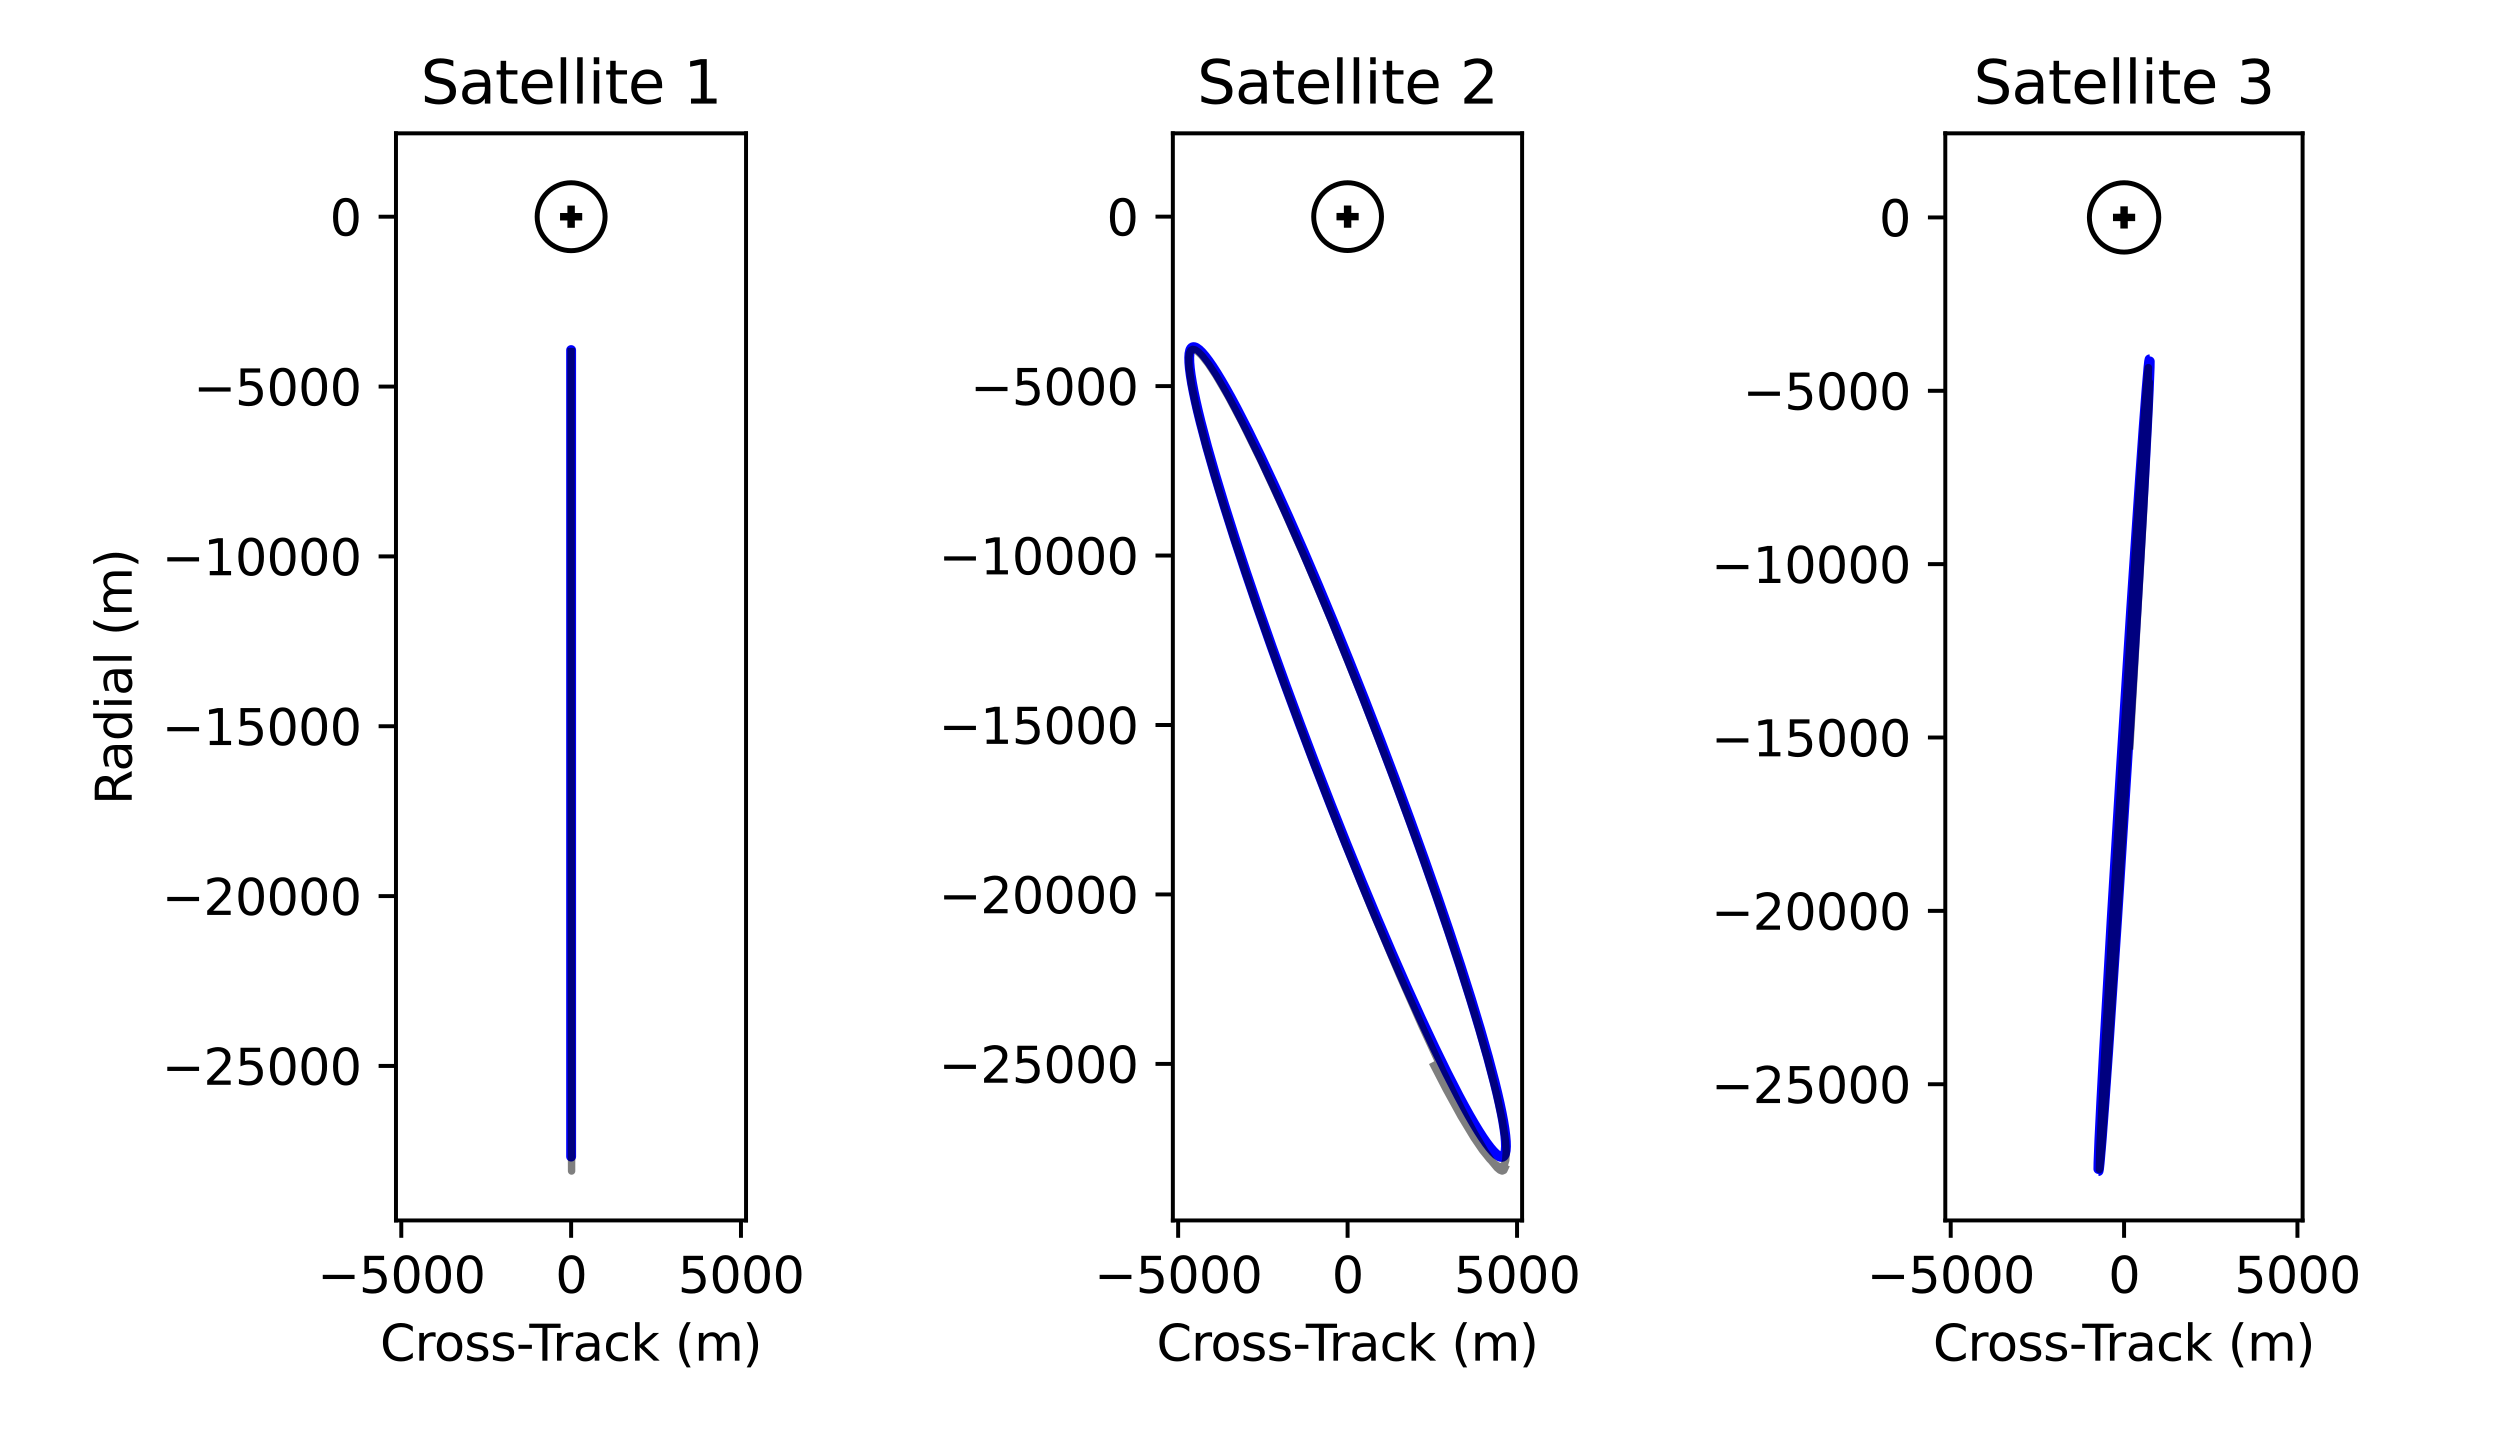 <?xml version="1.0" encoding="utf-8" standalone="no"?>
<!DOCTYPE svg PUBLIC "-//W3C//DTD SVG 1.1//EN"
  "http://www.w3.org/Graphics/SVG/1.1/DTD/svg11.dtd">
<svg xmlns:xlink="http://www.w3.org/1999/xlink" width="504pt" height="288pt" viewBox="0 0 504 288" xmlns="http://www.w3.org/2000/svg" version="1.1">
 <defs>
  <style type="text/css">*{stroke-linejoin: round; stroke-linecap: butt}</style>
 </defs>
 <g id="figure_1">
  <g id="patch_1">
   <path d="M 0 288 
L 504 288 
L 504 0 
L 0 0 
z
" style="fill: #ffffff"/>
  </g>
  <g id="axes_1">
   <g id="patch_2">
    <path d="M 79.829 246.04 
L 150.401 246.04 
L 150.401 26.88 
L 79.829 26.88 
z
" style="fill: #ffffff"/>
   </g>
   <g id="patch_3">
    <path d="M 115.139 151.871 
C 115.139 130.311 115.139 109.632 115.138 94.387 
C 115.138 79.142 115.138 70.576 115.138 70.576 
C 115.138 70.576 115.138 79.142 115.138 94.387 
C 115.138 109.632 115.138 130.311 115.139 151.871 
C 115.139 173.43 115.139 194.11 115.139 209.354 
C 115.14 224.599 115.14 233.165 115.14 233.165 
C 115.14 233.165 115.14 224.599 115.14 209.354 
C 115.14 194.11 115.139 173.43 115.139 151.871 
L 115.139 151.871 
z
" clip-path="url(#p006f9f1491)" style="fill: none; stroke: #0000ff; stroke-width: 2; stroke-linejoin: miter"/>
   </g>
   <g id="patch_4">
    <path d="M 115.139 50.538 
C 116.955 50.538 118.697 49.816 119.981 48.532 
C 121.265 47.248 121.987 45.506 121.987 43.69 
C 121.987 41.874 121.265 40.132 119.981 38.848 
C 118.697 37.563 116.955 36.842 115.139 36.842 
C 113.323 36.842 111.581 37.563 110.297 38.848 
C 109.012 40.132 108.291 41.874 108.291 43.69 
C 108.291 45.506 109.012 47.248 110.297 48.532 
C 111.581 49.816 113.323 50.538 115.139 50.538 
L 115.139 50.538 
z
" clip-path="url(#p006f9f1491)" style="fill: none; stroke: #000000; stroke-linejoin: miter"/>
   </g>
   <g id="PathCollection_1">
    <defs>
     <path id="m34ee8635d5" d="M -2.236 0 
L 2.236 0 
M 0 2.236 
L 0 -2.236 
" style="stroke: #000000; stroke-width: 1.5"/>
    </defs>
    <g clip-path="url(#p006f9f1491)">
     <use xlink:href="#m34ee8635d5" x="115.139" y="43.69" style="stroke: #000000; stroke-width: 1.5"/>
    </g>
   </g>
   <g id="matplotlib.axis_1">
    <g id="xtick_1">
     <g id="line2d_1">
      <defs>
       <path id="mb9be7fdb6a" d="M 0 0 
L 0 3.5 
" style="stroke: #000000; stroke-width: 0.8"/>
      </defs>
      <g>
       <use xlink:href="#mb9be7fdb6a" x="80.899" y="246.04" style="stroke: #000000; stroke-width: 0.8"/>
      </g>
     </g>
     <g id="text_1">
      <!-- −5000 -->
      <g transform="translate(63.984 260.638) scale(0.1 -0.1)">
       <defs>
        <path id="DejaVuSans-2212" d="M 678 2272 
L 4684 2272 
L 4684 1741 
L 678 1741 
L 678 2272 
z
" transform="scale(0.016)"/>
        <path id="DejaVuSans-35" d="M 691 4666 
L 3169 4666 
L 3169 4134 
L 1269 4134 
L 1269 2991 
Q 1406 3038 1543 3061 
Q 1681 3084 1819 3084 
Q 2600 3084 3056 2656 
Q 3513 2228 3513 1497 
Q 3513 744 3044 326 
Q 2575 -91 1722 -91 
Q 1428 -91 1123 -41 
Q 819 9 494 109 
L 494 744 
Q 775 591 1075 516 
Q 1375 441 1709 441 
Q 2250 441 2565 725 
Q 2881 1009 2881 1497 
Q 2881 1984 2565 2268 
Q 2250 2553 1709 2553 
Q 1456 2553 1204 2497 
Q 953 2441 691 2322 
L 691 4666 
z
" transform="scale(0.016)"/>
        <path id="DejaVuSans-30" d="M 2034 4250 
Q 1547 4250 1301 3770 
Q 1056 3291 1056 2328 
Q 1056 1369 1301 889 
Q 1547 409 2034 409 
Q 2525 409 2770 889 
Q 3016 1369 3016 2328 
Q 3016 3291 2770 3770 
Q 2525 4250 2034 4250 
z
M 2034 4750 
Q 2819 4750 3233 4129 
Q 3647 3509 3647 2328 
Q 3647 1150 3233 529 
Q 2819 -91 2034 -91 
Q 1250 -91 836 529 
Q 422 1150 422 2328 
Q 422 3509 836 4129 
Q 1250 4750 2034 4750 
z
" transform="scale(0.016)"/>
       </defs>
       <use xlink:href="#DejaVuSans-2212"/>
       <use xlink:href="#DejaVuSans-35" transform="translate(83.789 0)"/>
       <use xlink:href="#DejaVuSans-30" transform="translate(147.412 0)"/>
       <use xlink:href="#DejaVuSans-30" transform="translate(211.035 0)"/>
       <use xlink:href="#DejaVuSans-30" transform="translate(274.658 0)"/>
      </g>
     </g>
    </g>
    <g id="xtick_2">
     <g id="line2d_2">
      <g>
       <use xlink:href="#mb9be7fdb6a" x="115.139" y="246.04" style="stroke: #000000; stroke-width: 0.8"/>
      </g>
     </g>
     <g id="text_2">
      <!-- 0 -->
      <g transform="translate(111.958 260.638) scale(0.1 -0.1)">
       <use xlink:href="#DejaVuSans-30"/>
      </g>
     </g>
    </g>
    <g id="xtick_3">
     <g id="line2d_3">
      <g>
       <use xlink:href="#mb9be7fdb6a" x="149.379" y="246.04" style="stroke: #000000; stroke-width: 0.8"/>
      </g>
     </g>
     <g id="text_3">
      <!-- 5000 -->
      <g transform="translate(136.654 260.638) scale(0.1 -0.1)">
       <use xlink:href="#DejaVuSans-35"/>
       <use xlink:href="#DejaVuSans-30" transform="translate(63.623 0)"/>
       <use xlink:href="#DejaVuSans-30" transform="translate(127.246 0)"/>
       <use xlink:href="#DejaVuSans-30" transform="translate(190.869 0)"/>
      </g>
     </g>
    </g>
    <g id="text_4">
     <!-- Cross-Track (m) -->
     <g transform="translate(76.623 274.317) scale(0.1 -0.1)">
      <defs>
       <path id="DejaVuSans-43" d="M 4122 4306 
L 4122 3641 
Q 3803 3938 3442 4084 
Q 3081 4231 2675 4231 
Q 1875 4231 1450 3742 
Q 1025 3253 1025 2328 
Q 1025 1406 1450 917 
Q 1875 428 2675 428 
Q 3081 428 3442 575 
Q 3803 722 4122 1019 
L 4122 359 
Q 3791 134 3420 21 
Q 3050 -91 2638 -91 
Q 1578 -91 968 557 
Q 359 1206 359 2328 
Q 359 3453 968 4101 
Q 1578 4750 2638 4750 
Q 3056 4750 3426 4639 
Q 3797 4528 4122 4306 
z
" transform="scale(0.016)"/>
       <path id="DejaVuSans-72" d="M 2631 2963 
Q 2534 3019 2420 3045 
Q 2306 3072 2169 3072 
Q 1681 3072 1420 2755 
Q 1159 2438 1159 1844 
L 1159 0 
L 581 0 
L 581 3500 
L 1159 3500 
L 1159 2956 
Q 1341 3275 1631 3429 
Q 1922 3584 2338 3584 
Q 2397 3584 2469 3576 
Q 2541 3569 2628 3553 
L 2631 2963 
z
" transform="scale(0.016)"/>
       <path id="DejaVuSans-6f" d="M 1959 3097 
Q 1497 3097 1228 2736 
Q 959 2375 959 1747 
Q 959 1119 1226 758 
Q 1494 397 1959 397 
Q 2419 397 2687 759 
Q 2956 1122 2956 1747 
Q 2956 2369 2687 2733 
Q 2419 3097 1959 3097 
z
M 1959 3584 
Q 2709 3584 3137 3096 
Q 3566 2609 3566 1747 
Q 3566 888 3137 398 
Q 2709 -91 1959 -91 
Q 1206 -91 779 398 
Q 353 888 353 1747 
Q 353 2609 779 3096 
Q 1206 3584 1959 3584 
z
" transform="scale(0.016)"/>
       <path id="DejaVuSans-73" d="M 2834 3397 
L 2834 2853 
Q 2591 2978 2328 3040 
Q 2066 3103 1784 3103 
Q 1356 3103 1142 2972 
Q 928 2841 928 2578 
Q 928 2378 1081 2264 
Q 1234 2150 1697 2047 
L 1894 2003 
Q 2506 1872 2764 1633 
Q 3022 1394 3022 966 
Q 3022 478 2636 193 
Q 2250 -91 1575 -91 
Q 1294 -91 989 -36 
Q 684 19 347 128 
L 347 722 
Q 666 556 975 473 
Q 1284 391 1588 391 
Q 1994 391 2212 530 
Q 2431 669 2431 922 
Q 2431 1156 2273 1281 
Q 2116 1406 1581 1522 
L 1381 1569 
Q 847 1681 609 1914 
Q 372 2147 372 2553 
Q 372 3047 722 3315 
Q 1072 3584 1716 3584 
Q 2034 3584 2315 3537 
Q 2597 3491 2834 3397 
z
" transform="scale(0.016)"/>
       <path id="DejaVuSans-2d" d="M 313 2009 
L 1997 2009 
L 1997 1497 
L 313 1497 
L 313 2009 
z
" transform="scale(0.016)"/>
       <path id="DejaVuSans-54" d="M -19 4666 
L 3928 4666 
L 3928 4134 
L 2272 4134 
L 2272 0 
L 1638 0 
L 1638 4134 
L -19 4134 
L -19 4666 
z
" transform="scale(0.016)"/>
       <path id="DejaVuSans-61" d="M 2194 1759 
Q 1497 1759 1228 1600 
Q 959 1441 959 1056 
Q 959 750 1161 570 
Q 1363 391 1709 391 
Q 2188 391 2477 730 
Q 2766 1069 2766 1631 
L 2766 1759 
L 2194 1759 
z
M 3341 1997 
L 3341 0 
L 2766 0 
L 2766 531 
Q 2569 213 2275 61 
Q 1981 -91 1556 -91 
Q 1019 -91 701 211 
Q 384 513 384 1019 
Q 384 1609 779 1909 
Q 1175 2209 1959 2209 
L 2766 2209 
L 2766 2266 
Q 2766 2663 2505 2880 
Q 2244 3097 1772 3097 
Q 1472 3097 1187 3025 
Q 903 2953 641 2809 
L 641 3341 
Q 956 3463 1253 3523 
Q 1550 3584 1831 3584 
Q 2591 3584 2966 3190 
Q 3341 2797 3341 1997 
z
" transform="scale(0.016)"/>
       <path id="DejaVuSans-63" d="M 3122 3366 
L 3122 2828 
Q 2878 2963 2633 3030 
Q 2388 3097 2138 3097 
Q 1578 3097 1268 2742 
Q 959 2388 959 1747 
Q 959 1106 1268 751 
Q 1578 397 2138 397 
Q 2388 397 2633 464 
Q 2878 531 3122 666 
L 3122 134 
Q 2881 22 2623 -34 
Q 2366 -91 2075 -91 
Q 1284 -91 818 406 
Q 353 903 353 1747 
Q 353 2603 823 3093 
Q 1294 3584 2113 3584 
Q 2378 3584 2631 3529 
Q 2884 3475 3122 3366 
z
" transform="scale(0.016)"/>
       <path id="DejaVuSans-6b" d="M 581 4863 
L 1159 4863 
L 1159 1991 
L 2875 3500 
L 3609 3500 
L 1753 1863 
L 3688 0 
L 2938 0 
L 1159 1709 
L 1159 0 
L 581 0 
L 581 4863 
z
" transform="scale(0.016)"/>
       <path id="DejaVuSans-20" transform="scale(0.016)"/>
       <path id="DejaVuSans-28" d="M 1984 4856 
Q 1566 4138 1362 3434 
Q 1159 2731 1159 2009 
Q 1159 1288 1364 580 
Q 1569 -128 1984 -844 
L 1484 -844 
Q 1016 -109 783 600 
Q 550 1309 550 2009 
Q 550 2706 781 3412 
Q 1013 4119 1484 4856 
L 1984 4856 
z
" transform="scale(0.016)"/>
       <path id="DejaVuSans-6d" d="M 3328 2828 
Q 3544 3216 3844 3400 
Q 4144 3584 4550 3584 
Q 5097 3584 5394 3201 
Q 5691 2819 5691 2113 
L 5691 0 
L 5113 0 
L 5113 2094 
Q 5113 2597 4934 2840 
Q 4756 3084 4391 3084 
Q 3944 3084 3684 2787 
Q 3425 2491 3425 1978 
L 3425 0 
L 2847 0 
L 2847 2094 
Q 2847 2600 2669 2842 
Q 2491 3084 2119 3084 
Q 1678 3084 1418 2786 
Q 1159 2488 1159 1978 
L 1159 0 
L 581 0 
L 581 3500 
L 1159 3500 
L 1159 2956 
Q 1356 3278 1631 3431 
Q 1906 3584 2284 3584 
Q 2666 3584 2933 3390 
Q 3200 3197 3328 2828 
z
" transform="scale(0.016)"/>
       <path id="DejaVuSans-29" d="M 513 4856 
L 1013 4856 
Q 1481 4119 1714 3412 
Q 1947 2706 1947 2009 
Q 1947 1309 1714 600 
Q 1481 -109 1013 -844 
L 513 -844 
Q 928 -128 1133 580 
Q 1338 1288 1338 2009 
Q 1338 2731 1133 3434 
Q 928 4138 513 4856 
z
" transform="scale(0.016)"/>
      </defs>
      <use xlink:href="#DejaVuSans-43"/>
      <use xlink:href="#DejaVuSans-72" transform="translate(69.824 0)"/>
      <use xlink:href="#DejaVuSans-6f" transform="translate(108.688 0)"/>
      <use xlink:href="#DejaVuSans-73" transform="translate(169.869 0)"/>
      <use xlink:href="#DejaVuSans-73" transform="translate(221.969 0)"/>
      <use xlink:href="#DejaVuSans-2d" transform="translate(274.068 0)"/>
      <use xlink:href="#DejaVuSans-54" transform="translate(301.027 0)"/>
      <use xlink:href="#DejaVuSans-72" transform="translate(347.361 0)"/>
      <use xlink:href="#DejaVuSans-61" transform="translate(388.475 0)"/>
      <use xlink:href="#DejaVuSans-63" transform="translate(449.754 0)"/>
      <use xlink:href="#DejaVuSans-6b" transform="translate(504.734 0)"/>
      <use xlink:href="#DejaVuSans-20" transform="translate(562.645 0)"/>
      <use xlink:href="#DejaVuSans-28" transform="translate(594.432 0)"/>
      <use xlink:href="#DejaVuSans-6d" transform="translate(633.445 0)"/>
      <use xlink:href="#DejaVuSans-29" transform="translate(730.857 0)"/>
     </g>
    </g>
   </g>
   <g id="matplotlib.axis_2">
    <g id="ytick_1">
     <g id="line2d_4">
      <defs>
       <path id="m54142d8019" d="M 0 0 
L -3.5 0 
" style="stroke: #000000; stroke-width: 0.8"/>
      </defs>
      <g>
       <use xlink:href="#m54142d8019" x="79.829" y="214.891" style="stroke: #000000; stroke-width: 0.8"/>
      </g>
     </g>
     <g id="text_5">
      <!-- −25000 -->
      <g transform="translate(32.637 218.69) scale(0.1 -0.1)">
       <defs>
        <path id="DejaVuSans-32" d="M 1228 531 
L 3431 531 
L 3431 0 
L 469 0 
L 469 531 
Q 828 903 1448 1529 
Q 2069 2156 2228 2338 
Q 2531 2678 2651 2914 
Q 2772 3150 2772 3378 
Q 2772 3750 2511 3984 
Q 2250 4219 1831 4219 
Q 1534 4219 1204 4116 
Q 875 4013 500 3803 
L 500 4441 
Q 881 4594 1212 4672 
Q 1544 4750 1819 4750 
Q 2544 4750 2975 4387 
Q 3406 4025 3406 3419 
Q 3406 3131 3298 2873 
Q 3191 2616 2906 2266 
Q 2828 2175 2409 1742 
Q 1991 1309 1228 531 
z
" transform="scale(0.016)"/>
       </defs>
       <use xlink:href="#DejaVuSans-2212"/>
       <use xlink:href="#DejaVuSans-32" transform="translate(83.789 0)"/>
       <use xlink:href="#DejaVuSans-35" transform="translate(147.412 0)"/>
       <use xlink:href="#DejaVuSans-30" transform="translate(211.035 0)"/>
       <use xlink:href="#DejaVuSans-30" transform="translate(274.658 0)"/>
       <use xlink:href="#DejaVuSans-30" transform="translate(338.281 0)"/>
      </g>
     </g>
    </g>
    <g id="ytick_2">
     <g id="line2d_5">
      <g>
       <use xlink:href="#m54142d8019" x="79.829" y="180.651" style="stroke: #000000; stroke-width: 0.8"/>
      </g>
     </g>
     <g id="text_6">
      <!-- −20000 -->
      <g transform="translate(32.637 184.45) scale(0.1 -0.1)">
       <use xlink:href="#DejaVuSans-2212"/>
       <use xlink:href="#DejaVuSans-32" transform="translate(83.789 0)"/>
       <use xlink:href="#DejaVuSans-30" transform="translate(147.412 0)"/>
       <use xlink:href="#DejaVuSans-30" transform="translate(211.035 0)"/>
       <use xlink:href="#DejaVuSans-30" transform="translate(274.658 0)"/>
       <use xlink:href="#DejaVuSans-30" transform="translate(338.281 0)"/>
      </g>
     </g>
    </g>
    <g id="ytick_3">
     <g id="line2d_6">
      <g>
       <use xlink:href="#m54142d8019" x="79.829" y="146.41" style="stroke: #000000; stroke-width: 0.8"/>
      </g>
     </g>
     <g id="text_7">
      <!-- −15000 -->
      <g transform="translate(32.637 150.21) scale(0.1 -0.1)">
       <defs>
        <path id="DejaVuSans-31" d="M 794 531 
L 1825 531 
L 1825 4091 
L 703 3866 
L 703 4441 
L 1819 4666 
L 2450 4666 
L 2450 531 
L 3481 531 
L 3481 0 
L 794 0 
L 794 531 
z
" transform="scale(0.016)"/>
       </defs>
       <use xlink:href="#DejaVuSans-2212"/>
       <use xlink:href="#DejaVuSans-31" transform="translate(83.789 0)"/>
       <use xlink:href="#DejaVuSans-35" transform="translate(147.412 0)"/>
       <use xlink:href="#DejaVuSans-30" transform="translate(211.035 0)"/>
       <use xlink:href="#DejaVuSans-30" transform="translate(274.658 0)"/>
       <use xlink:href="#DejaVuSans-30" transform="translate(338.281 0)"/>
      </g>
     </g>
    </g>
    <g id="ytick_4">
     <g id="line2d_7">
      <g>
       <use xlink:href="#m54142d8019" x="79.829" y="112.17" style="stroke: #000000; stroke-width: 0.8"/>
      </g>
     </g>
     <g id="text_8">
      <!-- −10000 -->
      <g transform="translate(32.637 115.969) scale(0.1 -0.1)">
       <use xlink:href="#DejaVuSans-2212"/>
       <use xlink:href="#DejaVuSans-31" transform="translate(83.789 0)"/>
       <use xlink:href="#DejaVuSans-30" transform="translate(147.412 0)"/>
       <use xlink:href="#DejaVuSans-30" transform="translate(211.035 0)"/>
       <use xlink:href="#DejaVuSans-30" transform="translate(274.658 0)"/>
       <use xlink:href="#DejaVuSans-30" transform="translate(338.281 0)"/>
      </g>
     </g>
    </g>
    <g id="ytick_5">
     <g id="line2d_8">
      <g>
       <use xlink:href="#m54142d8019" x="79.829" y="77.93" style="stroke: #000000; stroke-width: 0.8"/>
      </g>
     </g>
     <g id="text_9">
      <!-- −5000 -->
      <g transform="translate(39 81.729) scale(0.1 -0.1)">
       <use xlink:href="#DejaVuSans-2212"/>
       <use xlink:href="#DejaVuSans-35" transform="translate(83.789 0)"/>
       <use xlink:href="#DejaVuSans-30" transform="translate(147.412 0)"/>
       <use xlink:href="#DejaVuSans-30" transform="translate(211.035 0)"/>
       <use xlink:href="#DejaVuSans-30" transform="translate(274.658 0)"/>
      </g>
     </g>
    </g>
    <g id="ytick_6">
     <g id="line2d_9">
      <g>
       <use xlink:href="#m54142d8019" x="79.829" y="43.69" style="stroke: #000000; stroke-width: 0.8"/>
      </g>
     </g>
     <g id="text_10">
      <!-- 0 -->
      <g transform="translate(66.467 47.489) scale(0.1 -0.1)">
       <use xlink:href="#DejaVuSans-30"/>
      </g>
     </g>
    </g>
    <g id="text_11">
     <!-- Radial (m) -->
     <g transform="translate(26.557 162.263) rotate(-90) scale(0.1 -0.1)">
      <defs>
       <path id="DejaVuSans-52" d="M 2841 2188 
Q 3044 2119 3236 1894 
Q 3428 1669 3622 1275 
L 4263 0 
L 3584 0 
L 2988 1197 
Q 2756 1666 2539 1819 
Q 2322 1972 1947 1972 
L 1259 1972 
L 1259 0 
L 628 0 
L 628 4666 
L 2053 4666 
Q 2853 4666 3247 4331 
Q 3641 3997 3641 3322 
Q 3641 2881 3436 2590 
Q 3231 2300 2841 2188 
z
M 1259 4147 
L 1259 2491 
L 2053 2491 
Q 2509 2491 2742 2702 
Q 2975 2913 2975 3322 
Q 2975 3731 2742 3939 
Q 2509 4147 2053 4147 
L 1259 4147 
z
" transform="scale(0.016)"/>
       <path id="DejaVuSans-64" d="M 2906 2969 
L 2906 4863 
L 3481 4863 
L 3481 0 
L 2906 0 
L 2906 525 
Q 2725 213 2448 61 
Q 2172 -91 1784 -91 
Q 1150 -91 751 415 
Q 353 922 353 1747 
Q 353 2572 751 3078 
Q 1150 3584 1784 3584 
Q 2172 3584 2448 3432 
Q 2725 3281 2906 2969 
z
M 947 1747 
Q 947 1113 1208 752 
Q 1469 391 1925 391 
Q 2381 391 2643 752 
Q 2906 1113 2906 1747 
Q 2906 2381 2643 2742 
Q 2381 3103 1925 3103 
Q 1469 3103 1208 2742 
Q 947 2381 947 1747 
z
" transform="scale(0.016)"/>
       <path id="DejaVuSans-69" d="M 603 3500 
L 1178 3500 
L 1178 0 
L 603 0 
L 603 3500 
z
M 603 4863 
L 1178 4863 
L 1178 4134 
L 603 4134 
L 603 4863 
z
" transform="scale(0.016)"/>
       <path id="DejaVuSans-6c" d="M 603 4863 
L 1178 4863 
L 1178 0 
L 603 0 
L 603 4863 
z
" transform="scale(0.016)"/>
      </defs>
      <use xlink:href="#DejaVuSans-52"/>
      <use xlink:href="#DejaVuSans-61" transform="translate(67.232 0)"/>
      <use xlink:href="#DejaVuSans-64" transform="translate(128.512 0)"/>
      <use xlink:href="#DejaVuSans-69" transform="translate(191.988 0)"/>
      <use xlink:href="#DejaVuSans-61" transform="translate(219.771 0)"/>
      <use xlink:href="#DejaVuSans-6c" transform="translate(281.051 0)"/>
      <use xlink:href="#DejaVuSans-20" transform="translate(308.834 0)"/>
      <use xlink:href="#DejaVuSans-28" transform="translate(340.621 0)"/>
      <use xlink:href="#DejaVuSans-6d" transform="translate(379.635 0)"/>
      <use xlink:href="#DejaVuSans-29" transform="translate(477.047 0)"/>
     </g>
    </g>
   </g>
   <g id="patch_5">
    <path d="M 79.829 246.04 
L 79.829 26.88 
" style="fill: none; stroke: #000000; stroke-width: 0.8; stroke-linejoin: miter; stroke-linecap: square"/>
   </g>
   <g id="patch_6">
    <path d="M 150.401 246.04 
L 150.401 26.88 
" style="fill: none; stroke: #000000; stroke-width: 0.8; stroke-linejoin: miter; stroke-linecap: square"/>
   </g>
   <g id="patch_7">
    <path d="M 79.829 246.04 
L 150.401 246.04 
" style="fill: none; stroke: #000000; stroke-width: 0.8; stroke-linejoin: miter; stroke-linecap: square"/>
   </g>
   <g id="patch_8">
    <path d="M 79.829 26.88 
L 150.401 26.88 
" style="fill: none; stroke: #000000; stroke-width: 0.8; stroke-linejoin: miter; stroke-linecap: square"/>
   </g>
   <g id="text_12">
    <!-- Satellite 1 -->
    <g transform="translate(84.816 20.88) scale(0.12 -0.12)">
     <defs>
      <path id="DejaVuSans-53" d="M 3425 4513 
L 3425 3897 
Q 3066 4069 2747 4153 
Q 2428 4238 2131 4238 
Q 1616 4238 1336 4038 
Q 1056 3838 1056 3469 
Q 1056 3159 1242 3001 
Q 1428 2844 1947 2747 
L 2328 2669 
Q 3034 2534 3370 2195 
Q 3706 1856 3706 1288 
Q 3706 609 3251 259 
Q 2797 -91 1919 -91 
Q 1588 -91 1214 -16 
Q 841 59 441 206 
L 441 856 
Q 825 641 1194 531 
Q 1563 422 1919 422 
Q 2459 422 2753 634 
Q 3047 847 3047 1241 
Q 3047 1584 2836 1778 
Q 2625 1972 2144 2069 
L 1759 2144 
Q 1053 2284 737 2584 
Q 422 2884 422 3419 
Q 422 4038 858 4394 
Q 1294 4750 2059 4750 
Q 2388 4750 2728 4690 
Q 3069 4631 3425 4513 
z
" transform="scale(0.016)"/>
      <path id="DejaVuSans-74" d="M 1172 4494 
L 1172 3500 
L 2356 3500 
L 2356 3053 
L 1172 3053 
L 1172 1153 
Q 1172 725 1289 603 
Q 1406 481 1766 481 
L 2356 481 
L 2356 0 
L 1766 0 
Q 1100 0 847 248 
Q 594 497 594 1153 
L 594 3053 
L 172 3053 
L 172 3500 
L 594 3500 
L 594 4494 
L 1172 4494 
z
" transform="scale(0.016)"/>
      <path id="DejaVuSans-65" d="M 3597 1894 
L 3597 1613 
L 953 1613 
Q 991 1019 1311 708 
Q 1631 397 2203 397 
Q 2534 397 2845 478 
Q 3156 559 3463 722 
L 3463 178 
Q 3153 47 2828 -22 
Q 2503 -91 2169 -91 
Q 1331 -91 842 396 
Q 353 884 353 1716 
Q 353 2575 817 3079 
Q 1281 3584 2069 3584 
Q 2775 3584 3186 3129 
Q 3597 2675 3597 1894 
z
M 3022 2063 
Q 3016 2534 2758 2815 
Q 2500 3097 2075 3097 
Q 1594 3097 1305 2825 
Q 1016 2553 972 2059 
L 3022 2063 
z
" transform="scale(0.016)"/>
     </defs>
     <use xlink:href="#DejaVuSans-53"/>
     <use xlink:href="#DejaVuSans-61" transform="translate(63.477 0)"/>
     <use xlink:href="#DejaVuSans-74" transform="translate(124.756 0)"/>
     <use xlink:href="#DejaVuSans-65" transform="translate(163.965 0)"/>
     <use xlink:href="#DejaVuSans-6c" transform="translate(225.488 0)"/>
     <use xlink:href="#DejaVuSans-6c" transform="translate(253.271 0)"/>
     <use xlink:href="#DejaVuSans-69" transform="translate(281.055 0)"/>
     <use xlink:href="#DejaVuSans-74" transform="translate(308.838 0)"/>
     <use xlink:href="#DejaVuSans-65" transform="translate(348.047 0)"/>
     <use xlink:href="#DejaVuSans-20" transform="translate(409.57 0)"/>
     <use xlink:href="#DejaVuSans-31" transform="translate(441.357 0)"/>
    </g>
   </g>
   <g id="line2d_10">
    <path d="M 115.138 70.89 
L 115.137 71.009 
L 115.136 71.207 
L 115.135 71.484 
L 115.135 71.839 
L 115.134 72.273 
L 115.133 72.785 
L 115.132 73.374 
L 115.132 74.04 
L 115.131 74.782 
L 115.13 75.599 
L 115.13 76.492 
L 115.129 77.457 
L 115.129 78.496 
L 115.129 79.607 
L 115.128 80.788 
L 115.128 82.039 
L 115.128 83.359 
L 115.128 84.745 
L 115.128 86.198 
L 115.128 87.714 
L 115.128 89.294 
L 115.128 90.936 
L 115.128 92.637 
L 115.128 94.396 
L 115.129 96.212 
L 115.129 98.083 
L 115.129 100.006 
L 115.13 101.981 
L 115.131 104.005 
L 115.131 106.076 
L 115.132 108.193 
L 115.133 110.353 
L 115.134 112.554 
L 115.134 114.795 
L 115.135 117.072 
L 115.137 119.384 
L 115.138 121.729 
L 115.139 124.104 
L 115.14 126.507 
L 115.141 128.936 
L 115.143 131.388 
L 115.144 133.861 
L 115.146 136.353 
L 115.147 138.861 
L 115.149 141.384 
L 115.15 143.917 
L 115.152 146.46 
L 115.154 149.01 
L 115.156 151.563 
L 115.157 154.119 
L 115.159 156.674 
L 115.161 159.225 
L 115.163 161.771 
L 115.165 164.309 
L 115.167 166.837 
L 115.169 169.352 
L 115.171 171.852 
L 115.173 174.334 
L 115.175 176.796 
L 115.177 179.236 
L 115.179 181.651 
L 115.182 184.039 
L 115.184 186.397 
L 115.186 188.725 
L 115.188 191.018 
L 115.19 193.275 
L 115.192 195.495 
L 115.194 197.674 
L 115.196 199.811 
L 115.198 201.903 
L 115.2 203.95 
L 115.202 205.948 
L 115.204 207.895 
L 115.206 209.791 
L 115.208 211.632 
L 115.21 213.419 
L 115.212 215.147 
L 115.213 216.817 
L 115.215 218.426 
L 115.217 219.973 
L 115.218 221.456 
L 115.22 222.875 
L 115.221 224.227 
L 115.223 225.511 
L 115.224 226.727 
L 115.225 227.872 
L 115.226 228.946 
L 115.227 229.948 
L 115.228 230.877 
L 115.229 231.733 
L 115.23 232.513 
L 115.231 233.218 
L 115.231 233.846 
L 115.232 234.398 
L 115.232 234.873 
L 115.232 235.27 
L 115.232 235.588 
L 115.233 235.829 
L 115.232 235.991 
L 115.232 236.074 
L 115.232 236.078 
L 115.232 236.004 
L 115.231 235.851 
L 115.23 235.62 
L 115.23 235.31 
L 115.229 234.922 
L 115.228 234.458 
L 115.227 233.916 
L 115.225 233.297 
L 115.224 232.603 
L 115.223 231.834 
L 115.221 230.99 
L 115.219 230.073 
" clip-path="url(#p006f9f1491)" style="fill: none; stroke: #000000; stroke-opacity: 0.5; stroke-width: 1.5; stroke-linecap: square"/>
   </g>
  </g>
  <g id="axes_2">
   <g id="patch_9">
    <path d="M 236.447 246.04 
L 306.856 246.04 
L 306.856 26.88 
L 236.447 26.88 
z
" style="fill: #ffffff"/>
   </g>
   <g id="patch_10">
    <path d="M 278.207 149.108 
C 269.919 127.469 261.281 106.978 254.195 92.146 
C 247.11 77.314 242.155 69.354 240.423 70.017 
C 238.691 70.681 240.322 79.914 244.958 95.684 
C 249.594 111.454 256.855 132.473 265.144 154.112 
C 273.432 175.751 282.07 196.242 289.156 211.074 
C 296.241 225.906 301.196 233.866 302.928 233.203 
C 304.66 232.539 303.029 223.306 298.393 207.536 
C 293.757 191.766 286.495 170.747 278.207 149.108 
L 278.207 149.108 
z
" clip-path="url(#pf7da072ef9)" style="fill: none; stroke: #0000ff; stroke-width: 2; stroke-linejoin: miter"/>
   </g>
   <g id="patch_11">
    <path d="M 271.675 50.506 
C 273.487 50.506 275.225 49.787 276.507 48.505 
C 277.788 47.224 278.508 45.486 278.508 43.674 
C 278.508 41.862 277.788 40.124 276.507 38.843 
C 275.225 37.562 273.487 36.842 271.675 36.842 
C 269.863 36.842 268.125 37.562 266.844 38.843 
C 265.563 40.124 264.843 41.862 264.843 43.674 
C 264.843 45.486 265.563 47.224 266.844 48.505 
C 268.125 49.787 269.863 50.506 271.675 50.506 
L 271.675 50.506 
z
" clip-path="url(#pf7da072ef9)" style="fill: none; stroke: #000000; stroke-linejoin: miter"/>
   </g>
   <g id="PathCollection_2">
    <g clip-path="url(#pf7da072ef9)">
     <use xlink:href="#m34ee8635d5" x="271.675" y="43.674" style="stroke: #000000; stroke-width: 1.5"/>
    </g>
   </g>
   <g id="matplotlib.axis_3">
    <g id="xtick_4">
     <g id="line2d_11">
      <g>
       <use xlink:href="#mb9be7fdb6a" x="237.514" y="246.04" style="stroke: #000000; stroke-width: 0.8"/>
      </g>
     </g>
     <g id="text_13">
      <!-- −5000 -->
      <g transform="translate(220.599 260.638) scale(0.1 -0.1)">
       <use xlink:href="#DejaVuSans-2212"/>
       <use xlink:href="#DejaVuSans-35" transform="translate(83.789 0)"/>
       <use xlink:href="#DejaVuSans-30" transform="translate(147.412 0)"/>
       <use xlink:href="#DejaVuSans-30" transform="translate(211.035 0)"/>
       <use xlink:href="#DejaVuSans-30" transform="translate(274.658 0)"/>
      </g>
     </g>
    </g>
    <g id="xtick_5">
     <g id="line2d_12">
      <g>
       <use xlink:href="#mb9be7fdb6a" x="271.675" y="246.04" style="stroke: #000000; stroke-width: 0.8"/>
      </g>
     </g>
     <g id="text_14">
      <!-- 0 -->
      <g transform="translate(268.494 260.638) scale(0.1 -0.1)">
       <use xlink:href="#DejaVuSans-30"/>
      </g>
     </g>
    </g>
    <g id="xtick_6">
     <g id="line2d_13">
      <g>
       <use xlink:href="#mb9be7fdb6a" x="305.837" y="246.04" style="stroke: #000000; stroke-width: 0.8"/>
      </g>
     </g>
     <g id="text_15">
      <!-- 5000 -->
      <g transform="translate(293.112 260.638) scale(0.1 -0.1)">
       <use xlink:href="#DejaVuSans-35"/>
       <use xlink:href="#DejaVuSans-30" transform="translate(63.623 0)"/>
       <use xlink:href="#DejaVuSans-30" transform="translate(127.246 0)"/>
       <use xlink:href="#DejaVuSans-30" transform="translate(190.869 0)"/>
      </g>
     </g>
    </g>
    <g id="text_16">
     <!-- Cross-Track (m) -->
     <g transform="translate(233.159 274.317) scale(0.1 -0.1)">
      <use xlink:href="#DejaVuSans-43"/>
      <use xlink:href="#DejaVuSans-72" transform="translate(69.824 0)"/>
      <use xlink:href="#DejaVuSans-6f" transform="translate(108.688 0)"/>
      <use xlink:href="#DejaVuSans-73" transform="translate(169.869 0)"/>
      <use xlink:href="#DejaVuSans-73" transform="translate(221.969 0)"/>
      <use xlink:href="#DejaVuSans-2d" transform="translate(274.068 0)"/>
      <use xlink:href="#DejaVuSans-54" transform="translate(301.027 0)"/>
      <use xlink:href="#DejaVuSans-72" transform="translate(347.361 0)"/>
      <use xlink:href="#DejaVuSans-61" transform="translate(388.475 0)"/>
      <use xlink:href="#DejaVuSans-63" transform="translate(449.754 0)"/>
      <use xlink:href="#DejaVuSans-6b" transform="translate(504.734 0)"/>
      <use xlink:href="#DejaVuSans-20" transform="translate(562.645 0)"/>
      <use xlink:href="#DejaVuSans-28" transform="translate(594.432 0)"/>
      <use xlink:href="#DejaVuSans-6d" transform="translate(633.445 0)"/>
      <use xlink:href="#DejaVuSans-29" transform="translate(730.857 0)"/>
     </g>
    </g>
   </g>
   <g id="matplotlib.axis_4">
    <g id="ytick_7">
     <g id="line2d_14">
      <g>
       <use xlink:href="#m54142d8019" x="236.447" y="214.482" style="stroke: #000000; stroke-width: 0.8"/>
      </g>
     </g>
     <g id="text_17">
      <!-- −25000 -->
      <g transform="translate(189.255 218.281) scale(0.1 -0.1)">
       <use xlink:href="#DejaVuSans-2212"/>
       <use xlink:href="#DejaVuSans-32" transform="translate(83.789 0)"/>
       <use xlink:href="#DejaVuSans-35" transform="translate(147.412 0)"/>
       <use xlink:href="#DejaVuSans-30" transform="translate(211.035 0)"/>
       <use xlink:href="#DejaVuSans-30" transform="translate(274.658 0)"/>
       <use xlink:href="#DejaVuSans-30" transform="translate(338.281 0)"/>
      </g>
     </g>
    </g>
    <g id="ytick_8">
     <g id="line2d_15">
      <g>
       <use xlink:href="#m54142d8019" x="236.447" y="180.32" style="stroke: #000000; stroke-width: 0.8"/>
      </g>
     </g>
     <g id="text_18">
      <!-- −20000 -->
      <g transform="translate(189.255 184.119) scale(0.1 -0.1)">
       <use xlink:href="#DejaVuSans-2212"/>
       <use xlink:href="#DejaVuSans-32" transform="translate(83.789 0)"/>
       <use xlink:href="#DejaVuSans-30" transform="translate(147.412 0)"/>
       <use xlink:href="#DejaVuSans-30" transform="translate(211.035 0)"/>
       <use xlink:href="#DejaVuSans-30" transform="translate(274.658 0)"/>
       <use xlink:href="#DejaVuSans-30" transform="translate(338.281 0)"/>
      </g>
     </g>
    </g>
    <g id="ytick_9">
     <g id="line2d_16">
      <g>
       <use xlink:href="#m54142d8019" x="236.447" y="146.159" style="stroke: #000000; stroke-width: 0.8"/>
      </g>
     </g>
     <g id="text_19">
      <!-- −15000 -->
      <g transform="translate(189.255 149.958) scale(0.1 -0.1)">
       <use xlink:href="#DejaVuSans-2212"/>
       <use xlink:href="#DejaVuSans-31" transform="translate(83.789 0)"/>
       <use xlink:href="#DejaVuSans-35" transform="translate(147.412 0)"/>
       <use xlink:href="#DejaVuSans-30" transform="translate(211.035 0)"/>
       <use xlink:href="#DejaVuSans-30" transform="translate(274.658 0)"/>
       <use xlink:href="#DejaVuSans-30" transform="translate(338.281 0)"/>
      </g>
     </g>
    </g>
    <g id="ytick_10">
     <g id="line2d_17">
      <g>
       <use xlink:href="#m54142d8019" x="236.447" y="111.997" style="stroke: #000000; stroke-width: 0.8"/>
      </g>
     </g>
     <g id="text_20">
      <!-- −10000 -->
      <g transform="translate(189.255 115.796) scale(0.1 -0.1)">
       <use xlink:href="#DejaVuSans-2212"/>
       <use xlink:href="#DejaVuSans-31" transform="translate(83.789 0)"/>
       <use xlink:href="#DejaVuSans-30" transform="translate(147.412 0)"/>
       <use xlink:href="#DejaVuSans-30" transform="translate(211.035 0)"/>
       <use xlink:href="#DejaVuSans-30" transform="translate(274.658 0)"/>
       <use xlink:href="#DejaVuSans-30" transform="translate(338.281 0)"/>
      </g>
     </g>
    </g>
    <g id="ytick_11">
     <g id="line2d_18">
      <g>
       <use xlink:href="#m54142d8019" x="236.447" y="77.836" style="stroke: #000000; stroke-width: 0.8"/>
      </g>
     </g>
     <g id="text_21">
      <!-- −5000 -->
      <g transform="translate(195.617 81.635) scale(0.1 -0.1)">
       <use xlink:href="#DejaVuSans-2212"/>
       <use xlink:href="#DejaVuSans-35" transform="translate(83.789 0)"/>
       <use xlink:href="#DejaVuSans-30" transform="translate(147.412 0)"/>
       <use xlink:href="#DejaVuSans-30" transform="translate(211.035 0)"/>
       <use xlink:href="#DejaVuSans-30" transform="translate(274.658 0)"/>
      </g>
     </g>
    </g>
    <g id="ytick_12">
     <g id="line2d_19">
      <g>
       <use xlink:href="#m54142d8019" x="236.447" y="43.674" style="stroke: #000000; stroke-width: 0.8"/>
      </g>
     </g>
     <g id="text_22">
      <!-- 0 -->
      <g transform="translate(223.084 47.473) scale(0.1 -0.1)">
       <use xlink:href="#DejaVuSans-30"/>
      </g>
     </g>
    </g>
   </g>
   <g id="line2d_20">
    <path d="M 303.377 235.494 
L 303.17 235.942 
L 302.839 236.078 
L 302.385 235.903 
L 301.809 235.416 
L 300.723 234.103 
L 299.378 232.102 
L 297.204 228.388 
L 294.626 223.53 
L 290.899 215.959 
L 286.696 206.888 
L 282.122 196.53 
L 276.301 182.751 
L 270.315 167.947 
L 264.374 152.629 
L 258.69 137.326 
L 253.46 122.568 
L 248.87 108.867 
L 245.65 98.6 
L 243.064 89.645 
L 241.175 82.217 
L 240.196 77.495 
L 239.707 73.937 
L 239.667 72.065 
L 239.797 71.207 
L 240.05 70.664 
L 240.426 70.437 
L 240.924 70.529 
L 241.542 70.938 
L 242.277 71.663 
L 243.594 73.336 
L 245.156 75.698 
L 247.597 79.881 
L 250.414 85.186 
L 254.394 93.269 
L 258.796 102.779 
L 263.512 113.489 
L 268.428 125.141 
L 274.422 139.971 
L 280.323 155.244 
L 285.922 170.431 
L 290.215 182.645 
L 294.055 194.144 
L 297.349 204.652 
L 300.014 213.919 
L 301.648 220.287 
L 302.81 225.62 
L 303.482 229.836 
L 303.658 232.225 
L 303.55 233.929 
L 303.32 234.677 
L 302.965 235.11 
L 302.487 235.228 
L 301.887 235.03 
L 301.167 234.517 
L 300.331 233.691 
L 298.865 231.873 
L 297.158 229.376 
L 294.531 225.029 
L 291.542 219.584 
L 289.091 214.832 
L 289.091 214.832 
" clip-path="url(#pf7da072ef9)" style="fill: none; stroke: #000000; stroke-opacity: 0.5; stroke-width: 1.5; stroke-linecap: square"/>
   </g>
   <g id="patch_12">
    <path d="M 236.447 246.04 
L 236.447 26.88 
" style="fill: none; stroke: #000000; stroke-width: 0.8; stroke-linejoin: miter; stroke-linecap: square"/>
   </g>
   <g id="patch_13">
    <path d="M 306.856 246.04 
L 306.856 26.88 
" style="fill: none; stroke: #000000; stroke-width: 0.8; stroke-linejoin: miter; stroke-linecap: square"/>
   </g>
   <g id="patch_14">
    <path d="M 236.447 246.04 
L 306.856 246.04 
" style="fill: none; stroke: #000000; stroke-width: 0.8; stroke-linejoin: miter; stroke-linecap: square"/>
   </g>
   <g id="patch_15">
    <path d="M 236.447 26.88 
L 306.856 26.88 
" style="fill: none; stroke: #000000; stroke-width: 0.8; stroke-linejoin: miter; stroke-linecap: square"/>
   </g>
   <g id="text_23">
    <!-- Satellite 2 -->
    <g transform="translate(241.353 20.88) scale(0.12 -0.12)">
     <use xlink:href="#DejaVuSans-53"/>
     <use xlink:href="#DejaVuSans-61" transform="translate(63.477 0)"/>
     <use xlink:href="#DejaVuSans-74" transform="translate(124.756 0)"/>
     <use xlink:href="#DejaVuSans-65" transform="translate(163.965 0)"/>
     <use xlink:href="#DejaVuSans-6c" transform="translate(225.488 0)"/>
     <use xlink:href="#DejaVuSans-6c" transform="translate(253.271 0)"/>
     <use xlink:href="#DejaVuSans-69" transform="translate(281.055 0)"/>
     <use xlink:href="#DejaVuSans-74" transform="translate(308.838 0)"/>
     <use xlink:href="#DejaVuSans-65" transform="translate(348.047 0)"/>
     <use xlink:href="#DejaVuSans-20" transform="translate(409.57 0)"/>
     <use xlink:href="#DejaVuSans-32" transform="translate(441.357 0)"/>
    </g>
   </g>
  </g>
  <g id="axes_3">
   <g id="patch_16">
    <path d="M 392.171 246.04 
L 464.205 246.04 
L 464.205 26.88 
L 392.171 26.88 
z
" style="fill: #ffffff"/>
   </g>
   <g id="patch_17">
    <path d="M 427.625 154.227 
C 426.261 175.924 425.015 196.74 424.161 212.089 
C 423.307 227.438 422.915 236.068 423.071 236.078 
C 423.227 236.088 423.918 227.477 424.992 212.141 
C 426.067 196.806 427.436 175.998 428.8 154.301 
C 430.164 132.603 431.41 111.787 432.264 96.438 
C 433.118 81.089 433.51 72.459 433.354 72.449 
C 433.199 72.439 432.507 81.05 431.433 96.386 
C 430.359 111.721 428.989 132.529 427.625 154.227 
L 427.625 154.227 
z
" clip-path="url(#pfdfee4cd3e)" style="fill: none; stroke: #0000ff; stroke-width: 2; stroke-linejoin: miter"/>
   </g>
   <g id="patch_18">
    <path d="M 428.213 50.822 
C 430.066 50.822 431.844 50.085 433.155 48.774 
C 434.466 47.464 435.203 45.686 435.203 43.832 
C 435.203 41.978 434.466 40.2 433.155 38.889 
C 431.844 37.578 430.066 36.842 428.213 36.842 
C 426.359 36.842 424.581 37.578 423.27 38.889 
C 421.959 40.2 421.223 41.978 421.223 43.832 
C 421.223 45.686 421.959 47.464 423.27 48.774 
C 424.581 50.085 426.359 50.822 428.213 50.822 
L 428.213 50.822 
z
" clip-path="url(#pfdfee4cd3e)" style="fill: none; stroke: #000000; stroke-linejoin: miter"/>
   </g>
   <g id="PathCollection_3">
    <g clip-path="url(#pfdfee4cd3e)">
     <use xlink:href="#m34ee8635d5" x="428.213" y="43.832" style="stroke: #000000; stroke-width: 1.5"/>
    </g>
   </g>
   <g id="matplotlib.axis_5">
    <g id="xtick_7">
     <g id="line2d_21">
      <g>
       <use xlink:href="#mb9be7fdb6a" x="393.263" y="246.04" style="stroke: #000000; stroke-width: 0.8"/>
      </g>
     </g>
     <g id="text_24">
      <!-- −5000 -->
      <g transform="translate(376.348 260.638) scale(0.1 -0.1)">
       <use xlink:href="#DejaVuSans-2212"/>
       <use xlink:href="#DejaVuSans-35" transform="translate(83.789 0)"/>
       <use xlink:href="#DejaVuSans-30" transform="translate(147.412 0)"/>
       <use xlink:href="#DejaVuSans-30" transform="translate(211.035 0)"/>
       <use xlink:href="#DejaVuSans-30" transform="translate(274.658 0)"/>
      </g>
     </g>
    </g>
    <g id="xtick_8">
     <g id="line2d_22">
      <g>
       <use xlink:href="#mb9be7fdb6a" x="428.213" y="246.04" style="stroke: #000000; stroke-width: 0.8"/>
      </g>
     </g>
     <g id="text_25">
      <!-- 0 -->
      <g transform="translate(425.031 260.638) scale(0.1 -0.1)">
       <use xlink:href="#DejaVuSans-30"/>
      </g>
     </g>
    </g>
    <g id="xtick_9">
     <g id="line2d_23">
      <g>
       <use xlink:href="#mb9be7fdb6a" x="463.163" y="246.04" style="stroke: #000000; stroke-width: 0.8"/>
      </g>
     </g>
     <g id="text_26">
      <!-- 5000 -->
      <g transform="translate(450.438 260.638) scale(0.1 -0.1)">
       <use xlink:href="#DejaVuSans-35"/>
       <use xlink:href="#DejaVuSans-30" transform="translate(63.623 0)"/>
       <use xlink:href="#DejaVuSans-30" transform="translate(127.246 0)"/>
       <use xlink:href="#DejaVuSans-30" transform="translate(190.869 0)"/>
      </g>
     </g>
    </g>
    <g id="text_27">
     <!-- Cross-Track (m) -->
     <g transform="translate(389.696 274.317) scale(0.1 -0.1)">
      <use xlink:href="#DejaVuSans-43"/>
      <use xlink:href="#DejaVuSans-72" transform="translate(69.824 0)"/>
      <use xlink:href="#DejaVuSans-6f" transform="translate(108.688 0)"/>
      <use xlink:href="#DejaVuSans-73" transform="translate(169.869 0)"/>
      <use xlink:href="#DejaVuSans-73" transform="translate(221.969 0)"/>
      <use xlink:href="#DejaVuSans-2d" transform="translate(274.068 0)"/>
      <use xlink:href="#DejaVuSans-54" transform="translate(301.027 0)"/>
      <use xlink:href="#DejaVuSans-72" transform="translate(347.361 0)"/>
      <use xlink:href="#DejaVuSans-61" transform="translate(388.475 0)"/>
      <use xlink:href="#DejaVuSans-63" transform="translate(449.754 0)"/>
      <use xlink:href="#DejaVuSans-6b" transform="translate(504.734 0)"/>
      <use xlink:href="#DejaVuSans-20" transform="translate(562.645 0)"/>
      <use xlink:href="#DejaVuSans-28" transform="translate(594.432 0)"/>
      <use xlink:href="#DejaVuSans-6d" transform="translate(633.445 0)"/>
      <use xlink:href="#DejaVuSans-29" transform="translate(730.857 0)"/>
     </g>
    </g>
   </g>
   <g id="matplotlib.axis_6">
    <g id="ytick_13">
     <g id="line2d_24">
      <g>
       <use xlink:href="#m54142d8019" x="392.171" y="218.581" style="stroke: #000000; stroke-width: 0.8"/>
      </g>
     </g>
     <g id="text_28">
      <!-- −25000 -->
      <g transform="translate(344.979 222.381) scale(0.1 -0.1)">
       <use xlink:href="#DejaVuSans-2212"/>
       <use xlink:href="#DejaVuSans-32" transform="translate(83.789 0)"/>
       <use xlink:href="#DejaVuSans-35" transform="translate(147.412 0)"/>
       <use xlink:href="#DejaVuSans-30" transform="translate(211.035 0)"/>
       <use xlink:href="#DejaVuSans-30" transform="translate(274.658 0)"/>
       <use xlink:href="#DejaVuSans-30" transform="translate(338.281 0)"/>
      </g>
     </g>
    </g>
    <g id="ytick_14">
     <g id="line2d_25">
      <g>
       <use xlink:href="#m54142d8019" x="392.171" y="183.631" style="stroke: #000000; stroke-width: 0.8"/>
      </g>
     </g>
     <g id="text_29">
      <!-- −20000 -->
      <g transform="translate(344.979 187.431) scale(0.1 -0.1)">
       <use xlink:href="#DejaVuSans-2212"/>
       <use xlink:href="#DejaVuSans-32" transform="translate(83.789 0)"/>
       <use xlink:href="#DejaVuSans-30" transform="translate(147.412 0)"/>
       <use xlink:href="#DejaVuSans-30" transform="translate(211.035 0)"/>
       <use xlink:href="#DejaVuSans-30" transform="translate(274.658 0)"/>
       <use xlink:href="#DejaVuSans-30" transform="translate(338.281 0)"/>
      </g>
     </g>
    </g>
    <g id="ytick_15">
     <g id="line2d_26">
      <g>
       <use xlink:href="#m54142d8019" x="392.171" y="148.682" style="stroke: #000000; stroke-width: 0.8"/>
      </g>
     </g>
     <g id="text_30">
      <!-- −15000 -->
      <g transform="translate(344.979 152.481) scale(0.1 -0.1)">
       <use xlink:href="#DejaVuSans-2212"/>
       <use xlink:href="#DejaVuSans-31" transform="translate(83.789 0)"/>
       <use xlink:href="#DejaVuSans-35" transform="translate(147.412 0)"/>
       <use xlink:href="#DejaVuSans-30" transform="translate(211.035 0)"/>
       <use xlink:href="#DejaVuSans-30" transform="translate(274.658 0)"/>
       <use xlink:href="#DejaVuSans-30" transform="translate(338.281 0)"/>
      </g>
     </g>
    </g>
    <g id="ytick_16">
     <g id="line2d_27">
      <g>
       <use xlink:href="#m54142d8019" x="392.171" y="113.732" style="stroke: #000000; stroke-width: 0.8"/>
      </g>
     </g>
     <g id="text_31">
      <!-- −10000 -->
      <g transform="translate(344.979 117.531) scale(0.1 -0.1)">
       <use xlink:href="#DejaVuSans-2212"/>
       <use xlink:href="#DejaVuSans-31" transform="translate(83.789 0)"/>
       <use xlink:href="#DejaVuSans-30" transform="translate(147.412 0)"/>
       <use xlink:href="#DejaVuSans-30" transform="translate(211.035 0)"/>
       <use xlink:href="#DejaVuSans-30" transform="translate(274.658 0)"/>
       <use xlink:href="#DejaVuSans-30" transform="translate(338.281 0)"/>
      </g>
     </g>
    </g>
    <g id="ytick_17">
     <g id="line2d_28">
      <g>
       <use xlink:href="#m54142d8019" x="392.171" y="78.782" style="stroke: #000000; stroke-width: 0.8"/>
      </g>
     </g>
     <g id="text_32">
      <!-- −5000 -->
      <g transform="translate(351.341 82.581) scale(0.1 -0.1)">
       <use xlink:href="#DejaVuSans-2212"/>
       <use xlink:href="#DejaVuSans-35" transform="translate(83.789 0)"/>
       <use xlink:href="#DejaVuSans-30" transform="translate(147.412 0)"/>
       <use xlink:href="#DejaVuSans-30" transform="translate(211.035 0)"/>
       <use xlink:href="#DejaVuSans-30" transform="translate(274.658 0)"/>
      </g>
     </g>
    </g>
    <g id="ytick_18">
     <g id="line2d_29">
      <g>
       <use xlink:href="#m54142d8019" x="392.171" y="43.832" style="stroke: #000000; stroke-width: 0.8"/>
      </g>
     </g>
     <g id="text_33">
      <!-- 0 -->
      <g transform="translate(378.809 47.631) scale(0.1 -0.1)">
       <use xlink:href="#DejaVuSans-30"/>
      </g>
     </g>
    </g>
   </g>
   <g id="line2d_30">
    <path d="M 429.394 150.355 
L 432.104 103.985 
L 433.233 81.588 
L 433.299 77.038 
L 433.213 77.452 
L 432.911 80.387 
L 432.053 91.189 
L 430.116 118.845 
L 427.311 162.114 
L 424.58 207.515 
L 423.331 231.316 
L 423.244 235.788 
L 423.323 235.369 
L 423.674 231.667 
L 424.656 218.581 
L 426.633 189.129 
L 429.398 144.642 
L 431.882 101.38 
L 433.043 78.016 
L 433.109 74.115 
L 433.089 74.163 
L 432.92 75.6 
L 432.333 83.105 
L 430.811 105.968 
L 428.355 146.352 
L 425.747 192.802 
L 424.905 208.941 
L 424.905 208.941 
" clip-path="url(#pfdfee4cd3e)" style="fill: none; stroke: #000000; stroke-opacity: 0.5; stroke-width: 1.5; stroke-linecap: square"/>
   </g>
   <g id="patch_19">
    <path d="M 392.171 246.04 
L 392.171 26.88 
" style="fill: none; stroke: #000000; stroke-width: 0.8; stroke-linejoin: miter; stroke-linecap: square"/>
   </g>
   <g id="patch_20">
    <path d="M 464.205 246.04 
L 464.205 26.88 
" style="fill: none; stroke: #000000; stroke-width: 0.8; stroke-linejoin: miter; stroke-linecap: square"/>
   </g>
   <g id="patch_21">
    <path d="M 392.171 246.04 
L 464.205 246.04 
" style="fill: none; stroke: #000000; stroke-width: 0.8; stroke-linejoin: miter; stroke-linecap: square"/>
   </g>
   <g id="patch_22">
    <path d="M 392.171 26.88 
L 464.205 26.88 
" style="fill: none; stroke: #000000; stroke-width: 0.8; stroke-linejoin: miter; stroke-linecap: square"/>
   </g>
   <g id="text_34">
    <!-- Satellite 3 -->
    <g transform="translate(397.889 20.88) scale(0.12 -0.12)">
     <defs>
      <path id="DejaVuSans-33" d="M 2597 2516 
Q 3050 2419 3304 2112 
Q 3559 1806 3559 1356 
Q 3559 666 3084 287 
Q 2609 -91 1734 -91 
Q 1441 -91 1130 -33 
Q 819 25 488 141 
L 488 750 
Q 750 597 1062 519 
Q 1375 441 1716 441 
Q 2309 441 2620 675 
Q 2931 909 2931 1356 
Q 2931 1769 2642 2001 
Q 2353 2234 1838 2234 
L 1294 2234 
L 1294 2753 
L 1863 2753 
Q 2328 2753 2575 2939 
Q 2822 3125 2822 3475 
Q 2822 3834 2567 4026 
Q 2313 4219 1838 4219 
Q 1578 4219 1281 4162 
Q 984 4106 628 3988 
L 628 4550 
Q 988 4650 1302 4700 
Q 1616 4750 1894 4750 
Q 2613 4750 3031 4423 
Q 3450 4097 3450 3541 
Q 3450 3153 3228 2886 
Q 3006 2619 2597 2516 
z
" transform="scale(0.016)"/>
     </defs>
     <use xlink:href="#DejaVuSans-53"/>
     <use xlink:href="#DejaVuSans-61" transform="translate(63.477 0)"/>
     <use xlink:href="#DejaVuSans-74" transform="translate(124.756 0)"/>
     <use xlink:href="#DejaVuSans-65" transform="translate(163.965 0)"/>
     <use xlink:href="#DejaVuSans-6c" transform="translate(225.488 0)"/>
     <use xlink:href="#DejaVuSans-6c" transform="translate(253.271 0)"/>
     <use xlink:href="#DejaVuSans-69" transform="translate(281.055 0)"/>
     <use xlink:href="#DejaVuSans-74" transform="translate(308.838 0)"/>
     <use xlink:href="#DejaVuSans-65" transform="translate(348.047 0)"/>
     <use xlink:href="#DejaVuSans-20" transform="translate(409.57 0)"/>
     <use xlink:href="#DejaVuSans-33" transform="translate(441.357 0)"/>
    </g>
   </g>
  </g>
 </g>
 <defs>
  <clipPath id="p006f9f1491">
   <rect x="79.829" y="26.88" width="70.571" height="219.16"/>
  </clipPath>
  <clipPath id="pf7da072ef9">
   <rect x="236.447" y="26.88" width="70.409" height="219.16"/>
  </clipPath>
  <clipPath id="pfdfee4cd3e">
   <rect x="392.171" y="26.88" width="72.034" height="219.16"/>
  </clipPath>
 </defs>
</svg>
